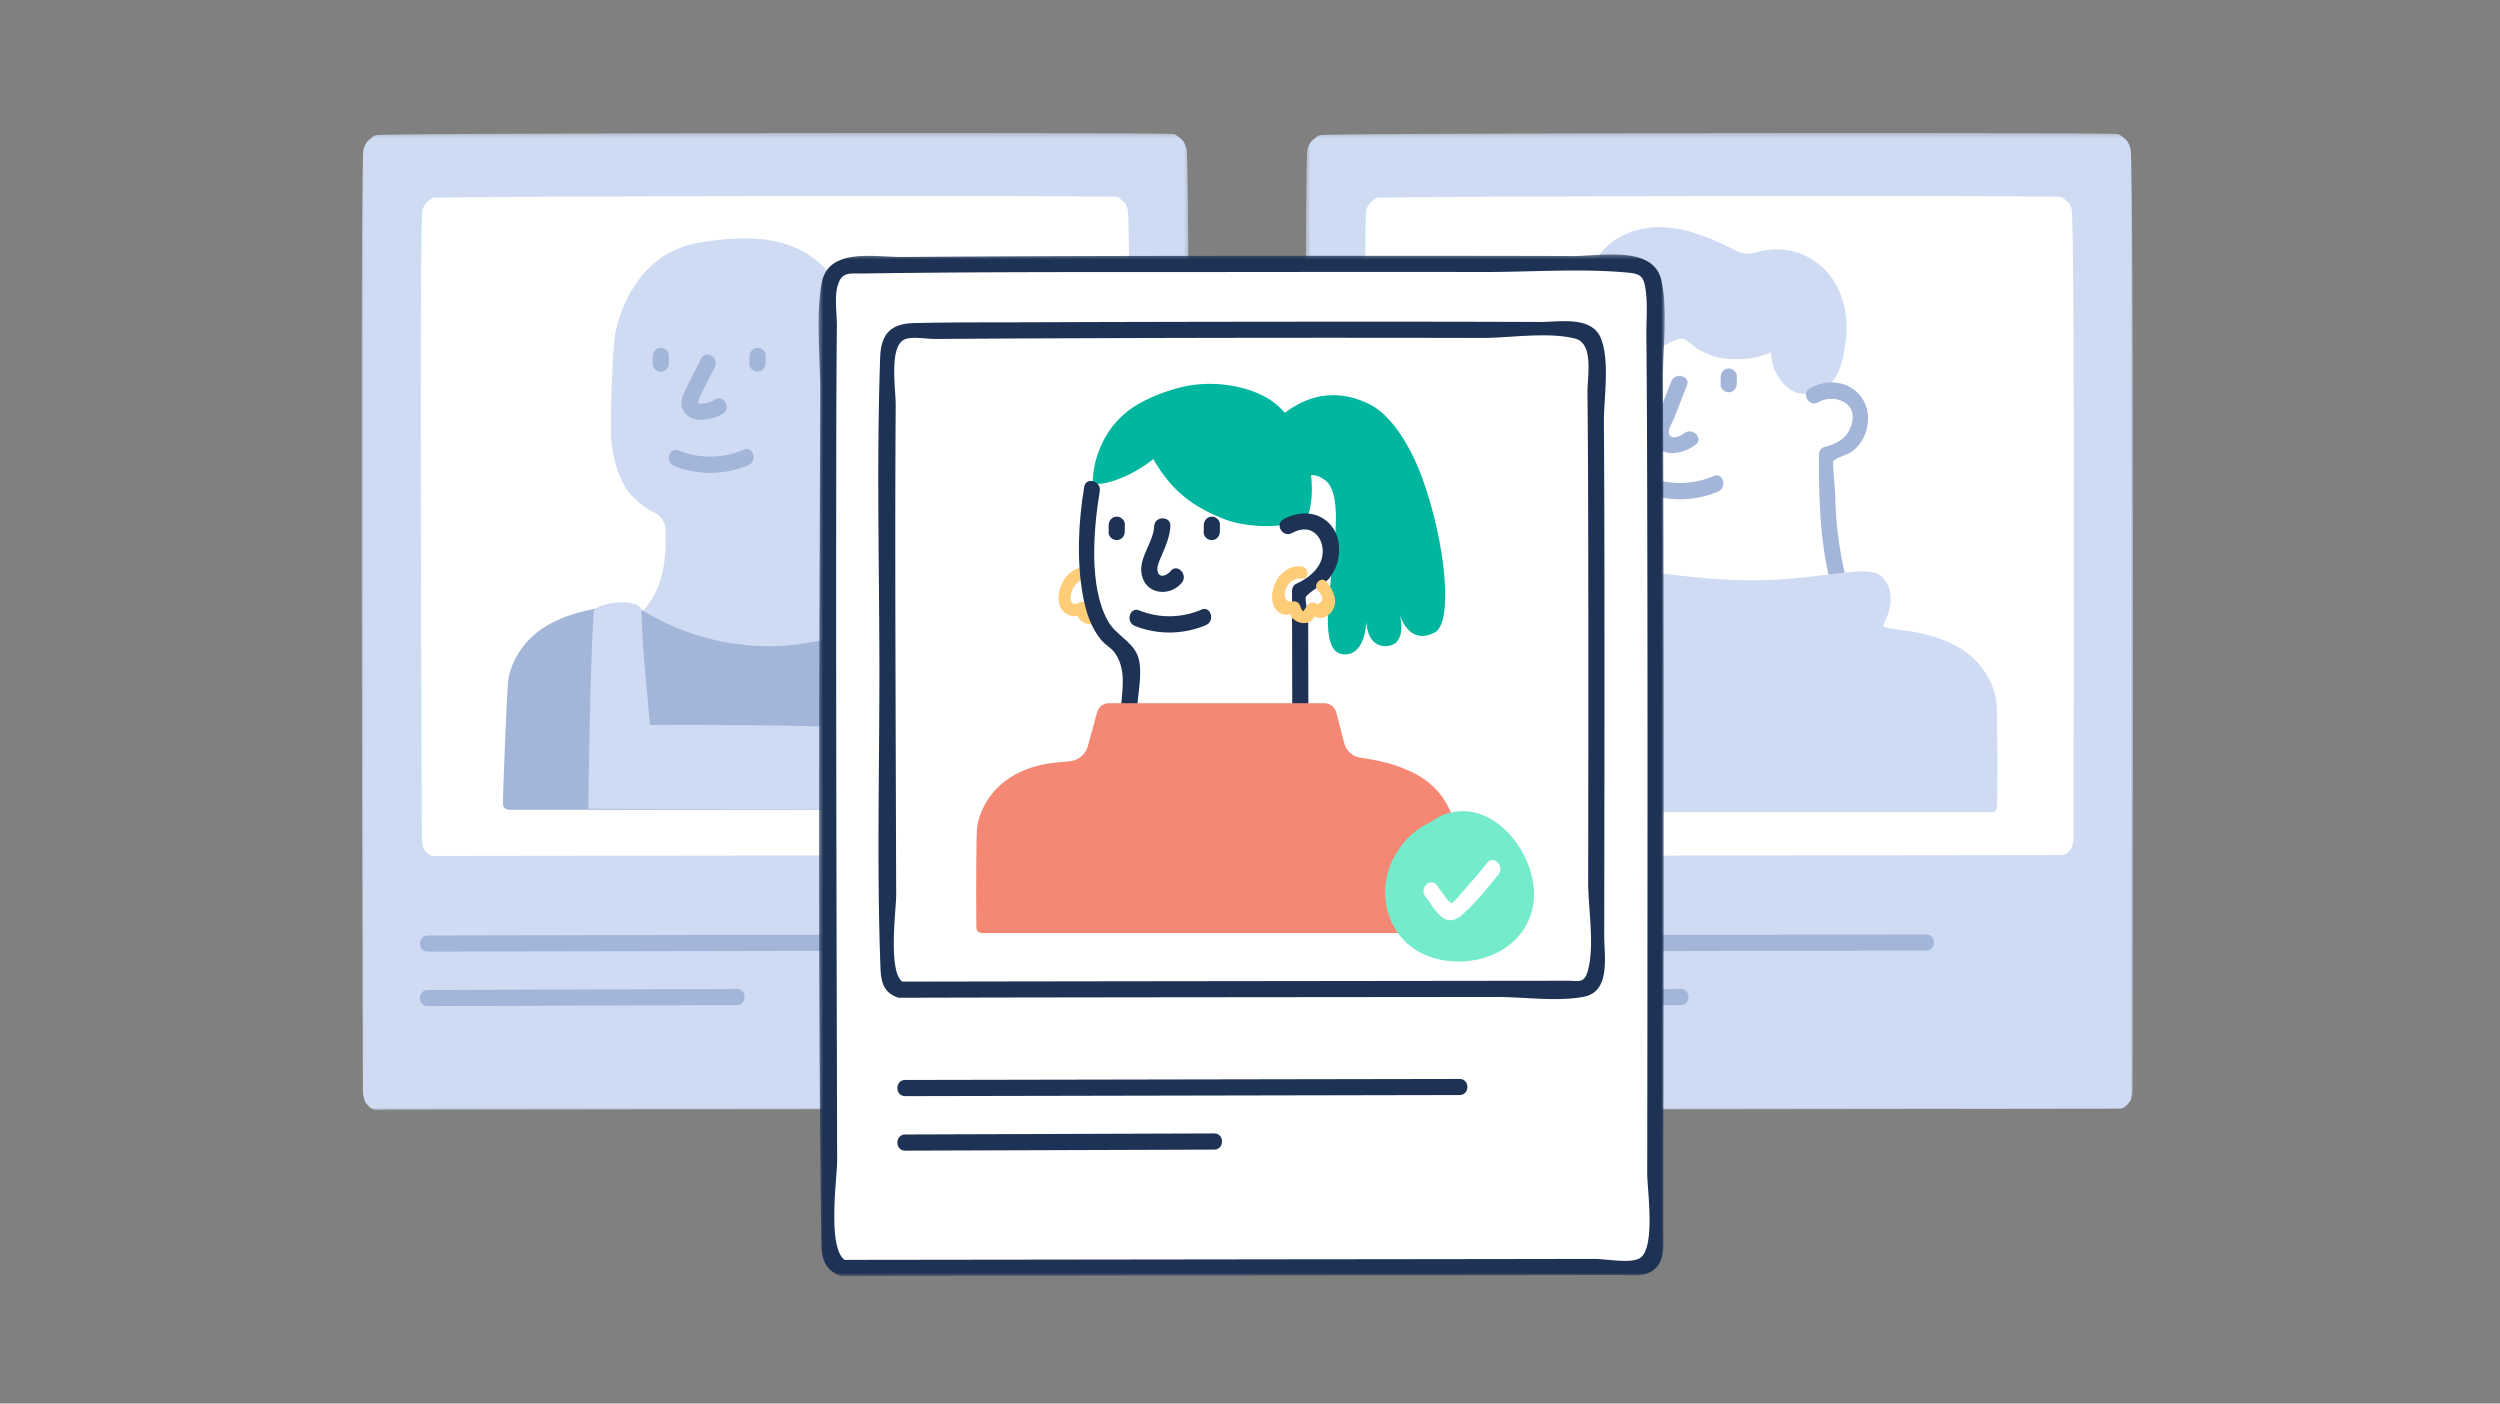 <svg width="570" height="320" xmlns="http://www.w3.org/2000/svg" xmlns:xlink="http://www.w3.org/1999/xlink"><rect width="100%" height="100%" fill="#808080" stroke="none"/><defs><path id="a" d="M0 .27h188.67v222.72H0z"/><path id="c" d="M.38.27h188.67v222.72H.38z"/><path id="e" d="M.39.33h192.93v232.93H.39z"/></defs><g fill="none" fill-rule="evenodd"><g transform="translate(82.43 30.06)"><mask id="b" fill="#fff"><use xlink:href="#a"/></mask><path d="M3.28 222.99c-1.08 0-1.9-1.07-2.44-1.78a8.23 8.23 0 01-.55-2.5C.27 210.52-.4 12.86.4 4.3c.26-1.07.53-1.78 1.34-2.5C2.27 1.44 2.8.72 3.62.72 10.69.28 177.82.08 184.89.48c.8 0 1.35.71 1.9 1.07.8.7 1.08 1.42 1.35 2.49.84 8.55.43 206.22.45 214.42 0 .71-.26 1.78-.53 2.5-.54.71-1.35 1.78-2.43 1.79-7.4.02-174.94.21-182.35.24" fill="#CEDBF2" mask="url(#b)"/></g><path d="M98.75 195.16c-.92 0-1.62-.92-2.09-1.53a7.19 7.19 0 01-.47-2.15c-.02-7.08-.6-135.92.08-143.3.23-.93.46-1.55 1.15-2.16.46-.31.93-.93 1.62-.93 6.06-.38 149.26-.55 155.32-.2.7 0 1.17.6 1.63.92.7.6.93 1.22 1.17 2.15.71 7.38.37 136.22.39 143.3 0 .61-.23 1.54-.46 2.15-.46.62-1.16 1.54-2.09 1.55-6.34.02-149.9.18-156.25.2" fill="#FFF"/><path d="M206.41 142.8c-7.17-4.44-11.8-9.03-12.74-17.42-.92-8.23-.33-18.37-.34-24.86 0 0 9.93-3.03 8.03-12.04-1.25-5.95-6.35-5.02-6.35-5.02s1-9.7-2.01-15.38c-6.45-12.2-16.4-15.72-33.78-12.71-16.51 2.86-19.07 21.4-19.07 21.4-.48 3.9-1.1 19.68-.78 23.59.1 1.11.62 6.24 2.99 10.36 1.79 3.1 5.35 5.5 6.5 5.94a4.67 4.67 0 012.9 4.36v2.14c.08 10.15-3.5 15.8-9.46 19.9 0 0 11.98 9.38 29.38 9.38 17.39 0 34.73-9.64 34.73-9.64" fill="#CEDBF2"/><path d="M159.82 81.8c-1.25 2.5-2.57 4.99-3.75 7.52-.6 1.3-1.02 2.68-.4 4.06 1.54 3.34 6.67 2.53 9.15.93 1.98-1.27.14-4.46-1.86-3.18-.75.48-1.54.78-2.42.85-1.43.11-1.65.04-1.1-1.17 1.08-2.42 2.38-4.77 3.56-7.15 1.06-2.11-2.12-3.98-3.18-1.85M153.72 106.26a22.36 22.36 0 0016.88-.19c2.16-.9 1.21-4.46-.98-3.55a19.36 19.36 0 01-14.92.19c-2.2-.86-3.16 2.7-.98 3.55M170.9 81.17c-.03.58 0 1.16-.04 1.73-.04 1 .88 1.84 1.85 1.84 1.03 0 1.8-.84 1.84-1.84.02-.57 0-1.15.03-1.73.05-1-.88-1.84-1.84-1.84-1.04 0-1.8.84-1.84 1.84M148.84 81.17c-.03.58 0 1.16-.04 1.73-.04 1 .88 1.84 1.84 1.84 1.04 0 1.8-.84 1.85-1.84.02-.57 0-1.15.03-1.73.04-1-.88-1.84-1.84-1.84-1.04 0-1.8.84-1.84 1.84M208.07 138.47a6.2 6.2 0 013.95-.58c2.93.54 9.44.75 15.92 3.99 8.13 4.06 10.09 11.26 10.28 13.65.28 3.74 1.54 26.3 1.47 27.9-.03.67-.68 1.2-1.47 1.2H116.15c-.8 0-1.44-.53-1.47-1.2-.07-1.6.85-24.16 1.14-27.9.19-2.39 2.15-9.59 10.27-13.65 6.2-3.1 12.44-3.43 15.53-3.92a6.29 6.29 0 014.39.91 55.44 55.44 0 0028.21 8.46c14.4.27 28.41-6.07 33.85-8.86" fill="#A3B6D9"/><path d="M134.13 184.4l84.75.33c.14-.24.21-1.82.21-2.1.04-13.14.56-26.83.9-39.96.08-3.02-9.54-5.76-9.92-3.13-2.19 14.93-1.86 19.5-3.07 27.12a3.02 3.02 0 00-.81-.17c-20.55-1.49-57.77-1.2-58.02-1.18-.87-10.88-1.53-15.16-1.94-26.08-.12-3.03-10.73-2.01-10.88.38-.85 13.42-1.22 44.78-1.22 44.79" fill="#CEDBF2"/><g transform="translate(297.28 30.06)"><mask id="d" fill="#fff"><use xlink:href="#c"/></mask><path d="M3.66 222.99c-1.08 0-1.9-1.07-2.44-1.78a8.23 8.23 0 01-.55-2.5c-.02-8.2-.7-205.86.1-214.42.26-1.07.53-1.78 1.34-2.5C2.65 1.44 3.19.72 4 .72 11.07.28 178.2.08 185.27.48c.8 0 1.35.71 1.9 1.07.8.7 1.08 1.42 1.35 2.49.84 8.55.43 206.22.45 214.42 0 .71-.26 1.78-.53 2.5-.54.71-1.35 1.78-2.43 1.79-7.4.02-174.94.21-182.35.24" fill="#CEDBF2" mask="url(#d)"/></g><path d="M313.98 195.16c-.93 0-1.63-.92-2.1-1.53a7.24 7.24 0 01-.46-2.15c-.02-7.08-.6-135.92.07-143.3.23-.93.46-1.55 1.15-2.16.47-.31.93-.93 1.62-.93 6.07-.38 149.27-.55 155.33-.2.7 0 1.16.6 1.62.92.7.6.93 1.22 1.17 2.15.72 7.38.37 136.22.39 143.3 0 .61-.23 1.54-.46 2.15-.46.62-1.16 1.54-2.08 1.55-6.35.02-149.9.18-156.25.2" fill="#FFF"/><path d="M416.99 62.53a15.32 15.32 0 00-15.16-5.33c-1.39.3-2.71.84-4.15.57-1.5-.28-2.87-1.11-4.23-1.76a48.2 48.2 0 00-9.18-3.47c-5.58-1.38-11.73-.97-16.48 2.49-3.65 2.66-5.45 6.36-5.87 10.7-.46 4.78.6 9.52 4.69 12.43a2.89 2.89 0 00.6.38 12.79 12.79 0 008.07 1.23c1.35-.2 2.68-.52 3.97-.96 1.2-.41 3.14-1.8 4.37-1.57 1.05.2 2.14 1.45 3 2.02 1.28.86 2.65 1.5 4.12 1.96 2.84.88 7.2.84 10.08.15.68-.17 1.33-.38 1.97-.65.28-.11.61-.2.87-.37.18.38.19.9.26 1.28.15.87.28 1.74.64 2.56.52 1.16 2.94 6.45 8.26 5.5 6.84-1.2 7.43-8.37 7.85-10.9 1-5.93-.13-11.83-3.68-16.26" fill="#CEDBF2"/><path d="M421.02 132.35a83.9 83.9 0 01-2.57-18.88c-.07-2.5-.68-8.04-.47-8.3.72-.9 3.4-1.48 4.42-2.33a9.2 9.2 0 003-4.27c2.66-8.48-5.58-14.1-12.74-10.02-2.05 1.18-.2 4.36 1.86 3.18 3.9-2.22 10.33.34 6.97 6.66-1.01 1.9-3.41 3.03-5.42 3.48-.79.17-1.35 1-1.35 1.77-.02 10.08.19 19.9 2.75 29.7.6 2.28 4.15 1.31 3.55-.99" fill="#A3B6D9"/><path d="M455.2 160.2c-.17-2.3-2-9.22-9.58-13.12-7.92-4.08-15.9-3.16-16.33-4.5 0 0 4.23-6.75-.34-11.18-3.18-3.07-14.61 1.15-30.84.91-16.7-.24-27.66-3.98-30.84-.9-4.57 4.42-.35 11.16-.35 11.16-.43 1.35-8.4.43-16.32 4.5-7.58 3.91-9.41 10.84-9.58 13.14-.27 3.59-.21 22.29-.15 23.83.03.64.63 1.14 1.37 1.14h111.73c.74 0 1.35-.5 1.37-1.14.07-1.54.13-20.24-.14-23.83" fill="#CEDBF2"/><path d="M381.07 86.94c-1.13 2.86-2.27 5.7-3.39 8.57-.65 1.68-1.32 3.5-.55 5.25 1.72 3.89 6.87 2.69 9.49.62 1.86-1.46-.77-4.05-2.6-2.6-.89.7-3.3 1.77-3.52-.19-.1-.85.82-2.3 1.11-3.05l3-7.62c.88-2.2-2.68-3.16-3.54-.98M374.82 112.27a22.37 22.37 0 0016.88-.18c2.15-.9 1.2-4.47-.98-3.56a19.36 19.36 0 01-14.92.19c-2.2-.86-3.17 2.7-.98 3.55M392.33 85.86c-.03.58 0 1.16-.04 1.74-.04 1 .88 1.84 1.84 1.84 1.04 0 1.8-.84 1.85-1.84.02-.58 0-1.16.03-1.74.04-1-.88-1.84-1.84-1.84-1.04 0-1.8.85-1.84 1.84" fill="#A3B6D9"/><path d="M370.26 85.86c-.02.58 0 1.16-.03 1.74-.04 1 .88 1.84 1.84 1.84 1.04 0 1.8-.84 1.84-1.84.03-.58.01-1.16.04-1.74.04-1-.88-1.84-1.85-1.84-1.03 0-1.8.85-1.84 1.84" fill="#88B3D3"/><path d="M223.93 213.05c-42.13.1-84.27.13-126.4.24-2.38 0-2.38 3.69 0 3.68 42.13-.1 84.27-.13 126.4-.24 2.37 0 2.37-3.69 0-3.68M167.99 225.48l-70.47.24c-2.37 0-2.37 3.7 0 3.68 23.5-.06 46.98-.17 70.47-.24 2.37 0 2.37-3.69 0-3.68M439.15 213.05c-42.13.1-84.27.13-126.4.24-2.37 0-2.38 3.69 0 3.68 42.13-.1 84.27-.13 126.4-.24 2.37 0 2.38-3.69 0-3.68M383.21 225.48c-23.49.07-46.98.17-70.46.24-2.37 0-2.38 3.7 0 3.68 23.48-.06 46.97-.17 70.46-.24 2.37 0 2.38-3.69 0-3.68" fill="#A3B6D9"/><path d="M192.08 289.1c-1.08 0-1.9-1.06-2.44-1.78a8.25 8.25 0 01-.55-2.5c-.02-8.2-.7-212.07.1-220.63.26-1.07.53-1.78 1.34-2.5.54-.36 1.08-1.07 1.9-1.07 7.06-.44 174.18-.64 181.26-.24.81 0 1.35.7 1.9 1.06.81.71 1.08 1.42 1.36 2.5.83 8.55.42 212.43.45 220.63 0 .71-.27 1.78-.54 2.5-.54.71-1.35 1.79-2.43 1.79-7.4.02-174.94.22-182.35.24" fill="#FFF"/><g transform="translate(186.25 57.68)"><mask id="f" fill="#fff"><use xlink:href="#e"/></mask><path d="M187.36 229.33c-2.34 1.04-7.5.02-10.03.02a74353.2 74353.2 0 01-69.15.09l-94.9.12-6.96.01c-3.99-2.87-1.69-18.92-1.7-22.61l-.11-43.57c-.08-36.34-.15-72.68-.1-109.02.01-12.59.02-25.17.15-37.76.02-2.71-.59-6.47.16-9.1.94-3.33 2.74-2.79 5.72-2.83 29.84-.44 59.7-.3 89.55-.34 17.36-.02 34.72-.03 52.09 0 10.79.01 22.04-.86 32.8.14 2.98.27 3.64.88 4.07 3.9.5 3.42.14 7.2.17 10.65.14 13.28.17 26.56.2 39.84.09 36.2.07 72.4.04 108.6 0 14.17-.03 28.34-.04 42.5 0 3.65 2.06 17.58-1.96 19.36m5.53-200.24c-.05-7.12 1.2-15.83-.35-22.84-1.8-8.1-14.08-5.52-20.18-5.55C156.08.64 139.8.64 123.53.64c-34.7 0-69.4.01-104.1.27C13.15.96 2.48-1.34 1.06 7.02-.3 14.92.8 23.97.78 31.95.52 96.05.2 160.2.99 224.3c.05 3.65-.01 7 3.91 8.72h.04c.25.15.54.25.89.25 59.05-.16 118.1-.15 177.15-.24 2.9 0 6.28.63 8.43-1.75 2-2.22 1.58-5.56 1.58-8.35 0-11.13.02-22.25.03-33.38.05-37.3.07-74.59.02-111.88-.02-16.2-.05-32.38-.15-48.57" fill="#1E3255" mask="url(#f)"/></g><path d="M332.79 246c-42.14.1-84.28.12-126.41.23-2.37 0-2.38 3.7 0 3.69 42.13-.12 84.27-.13 126.4-.25 2.38 0 2.38-3.68 0-3.68M276.84 258.42c-23.49.07-46.97.18-70.46.24-2.37.01-2.38 3.7 0 3.69 23.49-.07 46.97-.18 70.46-.24 2.37-.01 2.38-3.7 0-3.69" fill="#1E3255"/><path d="M205.12 225.65c-.92 0-1.62-.92-2.09-1.54a7.18 7.18 0 01-.47-2.15c-.02-7.08-.6-135.91.08-143.3.23-.93.46-1.54 1.15-2.16.46-.3.92-.93 1.62-.93 6.06-.37 149.26-.54 155.32-.2.7 0 1.16.61 1.63.92.7.61.93 1.23 1.16 2.15.72 7.39.37 136.22.4 143.3a7.2 7.2 0 01-.46 2.16c-.47.61-1.16 1.54-2.09 1.54-6.34.02-149.9.19-156.25.2" fill="#FFF"/><path d="M362.07 221.17c-.81 3.15-2 2.43-4.84 2.44l-9.67.01c-45.8.06-91.6.1-137.4.18h-4.46c-3.27-2.46-1.35-16.77-1.37-19.64l-.11-36.08c-.07-25.25-.17-50.5 0-75.74.03-3.5-1.59-13.38 2.04-14.96 1.66-.72 5.16-.08 6.93-.1l11.76-.07a15446.36 15446.36 0 01112.82-.16c6.42.02 14.97-1.42 21.25.12 4.46 1.09 2.88 8.48 2.92 12.53.12 10.93.15 21.87.17 32.8.06 26.19.03 52.37-.01 78.56-.01 6.02 1.5 14.25-.03 20.11m3.74-85.46c0-13.1-.03-26.21-.12-39.32-.04-5.54 1.37-13.7-.6-19.04-2.01-5.47-9.52-3.91-14.13-3.94-10.78-.05-21.55-.06-32.32-.07-28.04 0-56.08.03-84.11.14-8.69.03-17.39-.02-26.07.18-5.32.12-7.59 2.4-7.78 7.81-.82 23.21-.22 46.55-.18 69.77.04 22.77-.6 45.7.21 68.45.12 3.18.13 6.07 3.48 7.55l.05.01c.24.14.53.24.88.24 45.4-.12 90.8-.12 136.21-.18 6.2 0 13.58 1.1 19.7-.03 6.28-1.16 4.72-9.2 4.73-14.04.04-25.84.08-51.69.05-77.53" fill="#1E3255"/><path d="M248.76 139.5c-.69.16-.7-1.15-.9-1.61-.18-.4-.76-.73-1.2-.69-.43.05-1.28.55-1.6.53-1.15-.09-1.01-1.61-.83-2.37.46-1.91 1.74-3.49 3.88-3.22 1.75.23 1.74-2.53 0-2.76-3.8-.48-6.5 3.04-6.75 6.55-.11 1.5.36 3.08 1.66 3.97.6.4 1.32.6 2.05.6.17-.01.37-.07.57-.14.56 1.41 2.05 2.22 3.86 1.8 1.73-.39 1-3.05-.74-2.65" fill="#FFCC78"/><path d="M289.8 97.15s9.18-11.81 22.67-4.86c4.87 2.5 9.21 9.53 11.84 16.8 5.35 14.82 7.07 32.92 2.8 35.12-5.96 3.1-7.92-3.96-7.92-3.96s1.77 6.72-2.97 7.05c-4.74.33-4.68-5.65-4.68-5.65s-.13 7.56-4.89 7.56c-9.76.02 2.78-33.82-4.41-39.63-5.43-4.38-8.76 4.17-8.76 4.17l-3.67-16.6z" fill="#00B69E"/><path d="M257.24 108.28a32.18 32.18 0 005.72-3.6c4.08 6.95 8.48 10.72 16.55 13.82 3.74 1.44 11.09 2.06 14.87.67 1-.37-1.3.23-.15.1l2.82-.34c.17-.03.32-.09.44-.17.2-.1.37-.24.46-.48 2.1-5.01 1.08-13.22-1.1-18.06-1.7-3.73-4.38-7.49-8.17-9.6-5.35-3-12.64-3.79-18.65-2.5a39.37 39.37 0 00-9.43 3.42 20.39 20.39 0 00-9.6 10.2 21.53 21.53 0 00-1.87 8.3s1.57 1.28 8.11-1.76" fill="#00B69E"/><path d="M298.31 160.7l-.03-12.99-.01-6.68c0-1.05-.8-4.42-.55-4.88.64-1.26 4.46-3.05 5.46-4.42.94-1.3 1.64-2.71 1.94-4.28 1.49-7.99-5.44-12.88-12.46-9.08-2.09 1.13-.23 4.3 1.86 3.18 5.25-2.85 7.88 2.18 6.84 5.8-.8 2.79-3.4 4.67-5.87 5.78-.58.26-.92 1-.91 1.6 0 8.65.04 17.31.05 25.97 0 2.37 3.68 2.37 3.68 0M259.33 160.7c.23-3.2 1.34-8.45-.07-11.53-1.42-3.1-4.87-4.47-6.6-7.49-4.5-7.84-3.32-21.22-1.91-29.72.39-2.31-3.16-3.31-3.55-.97-1.33 8-1.76 16.93-.27 24.98.65 3.54 1.8 7.07 4.1 9.9.87 1.07 2.4 1.9 3.15 2.98 2.55 3.64 1.76 7.85 1.46 11.86-.17 2.36 3.52 2.35 3.69 0" fill="#1E3255"/><path d="M306.49 169.43a4.44 4.44 0 003.59 3.3c2.95.49 7.57 1.1 12.5 3.65 7.23 3.72 8.97 10.33 9.14 12.52.26 3.43.2 21.27.14 22.74-.03.61-.6 1.1-1.31 1.1H223.94c-.7 0-1.28-.49-1.31-1.1-.06-1.47-.12-19.31.14-22.74.16-2.2 1.9-8.8 9.14-12.52 4.97-2.57 9.23-2.45 12.16-2.83a4.8 4.8 0 003.98-3.51l2.08-7.62a2.84 2.84 0 012.74-2.09h49.05c1.3 0 2.42.87 2.75 2.12l1.82 6.98z" fill="#F48874"/><path d="M263.16 119.96c-.2 4-4.1 7.7-2.63 11.83 1.41 3.98 6.53 4.06 8.95 1.03 1.46-1.84-1.13-4.46-2.6-2.6-.87 1.08-2.72 1.74-2.98-.16-.15-1.03.53-2.35.9-3.26.93-2.25 1.92-4.37 2.04-6.84.12-2.37-3.57-2.37-3.68 0M258.77 142.72a21.4 21.4 0 0016.15-.18c2.16-.9 1.2-4.46-.98-3.55a18.4 18.4 0 01-14.19.18c-2.21-.86-3.17 2.7-.98 3.55M274.47 119.64c-.03.55 0 1.1-.03 1.66-.05 1 .88 1.84 1.84 1.84 1.03 0 1.8-.84 1.84-1.84.03-.55 0-1.1.03-1.66.05-.99-.88-1.84-1.84-1.84-1.04 0-1.8.85-1.84 1.84M252.79 119.64c-.03.55 0 1.1-.03 1.66-.05 1 .88 1.84 1.84 1.84 1.03 0 1.8-.84 1.84-1.84.03-.55 0-1.1.03-1.66.05-.99-.88-1.84-1.84-1.84-1.04 0-1.8.85-1.84 1.84" fill="#1E3255"/><path d="M302.39 132.62c-1.18-1.33-3.13.63-1.95 1.96.75.85 1.54 1.9.63 2.77-.76.72-.63.35-1.48.07a1.36 1.36 0 00-1.34.36c-.2.2-.97 1.53-1.06 1.54-.46.02-.71-1.23-.92-1.55-.37-.56-.92-.73-1.56-.63-1.7.27-2.1-1.3-1.58-2.71.59-1.64 1.9-2.73 3.67-2.5 1.75.22 1.74-2.54 0-2.76-3.63-.47-6.25 2.73-6.7 6.07-.2 1.49.06 3.13 1.24 4.17 1 .88 1.9.82 2.89.63.09.29.2.58.42.84a3.62 3.62 0 002.32 1.17c.72.07 1.38-.08 1.99-.5.4-.3.59-.68.77-1.06.49.27.93.51 1.73.37a3.53 3.53 0 002.38-1.75c1.32-2.15.06-4.78-1.45-6.49" fill="#FFCC78"/><path d="M332.45 185a11.7 11.7 0 00-6.21 2.43 17.44 17.44 0 00-7.23 6.1c-6.18 8.7-3.18 21.2 7.23 24.69 9.66 3.23 21.93-1.4 23.4-12.4 1.25-9.22-6.97-21.7-17.19-20.83" fill="#74EBCB"/><path d="M324.98 204.4c1.28 1.62 2.85 4.7 4.93 5.3 1.6.46 2.83-.54 3.95-1.57 2.88-2.62 5.4-5.75 7.82-8.8 1.46-1.82-1.13-4.45-2.6-2.6-1.74 2.18-3.54 4.3-5.43 6.36-.48.52-2.04 2.72-2.8 2.8-.44.06-2.93-3.67-3.26-4.09-1.48-1.86-4.07.77-2.6 2.6" fill="#FFF"/></g></svg>
